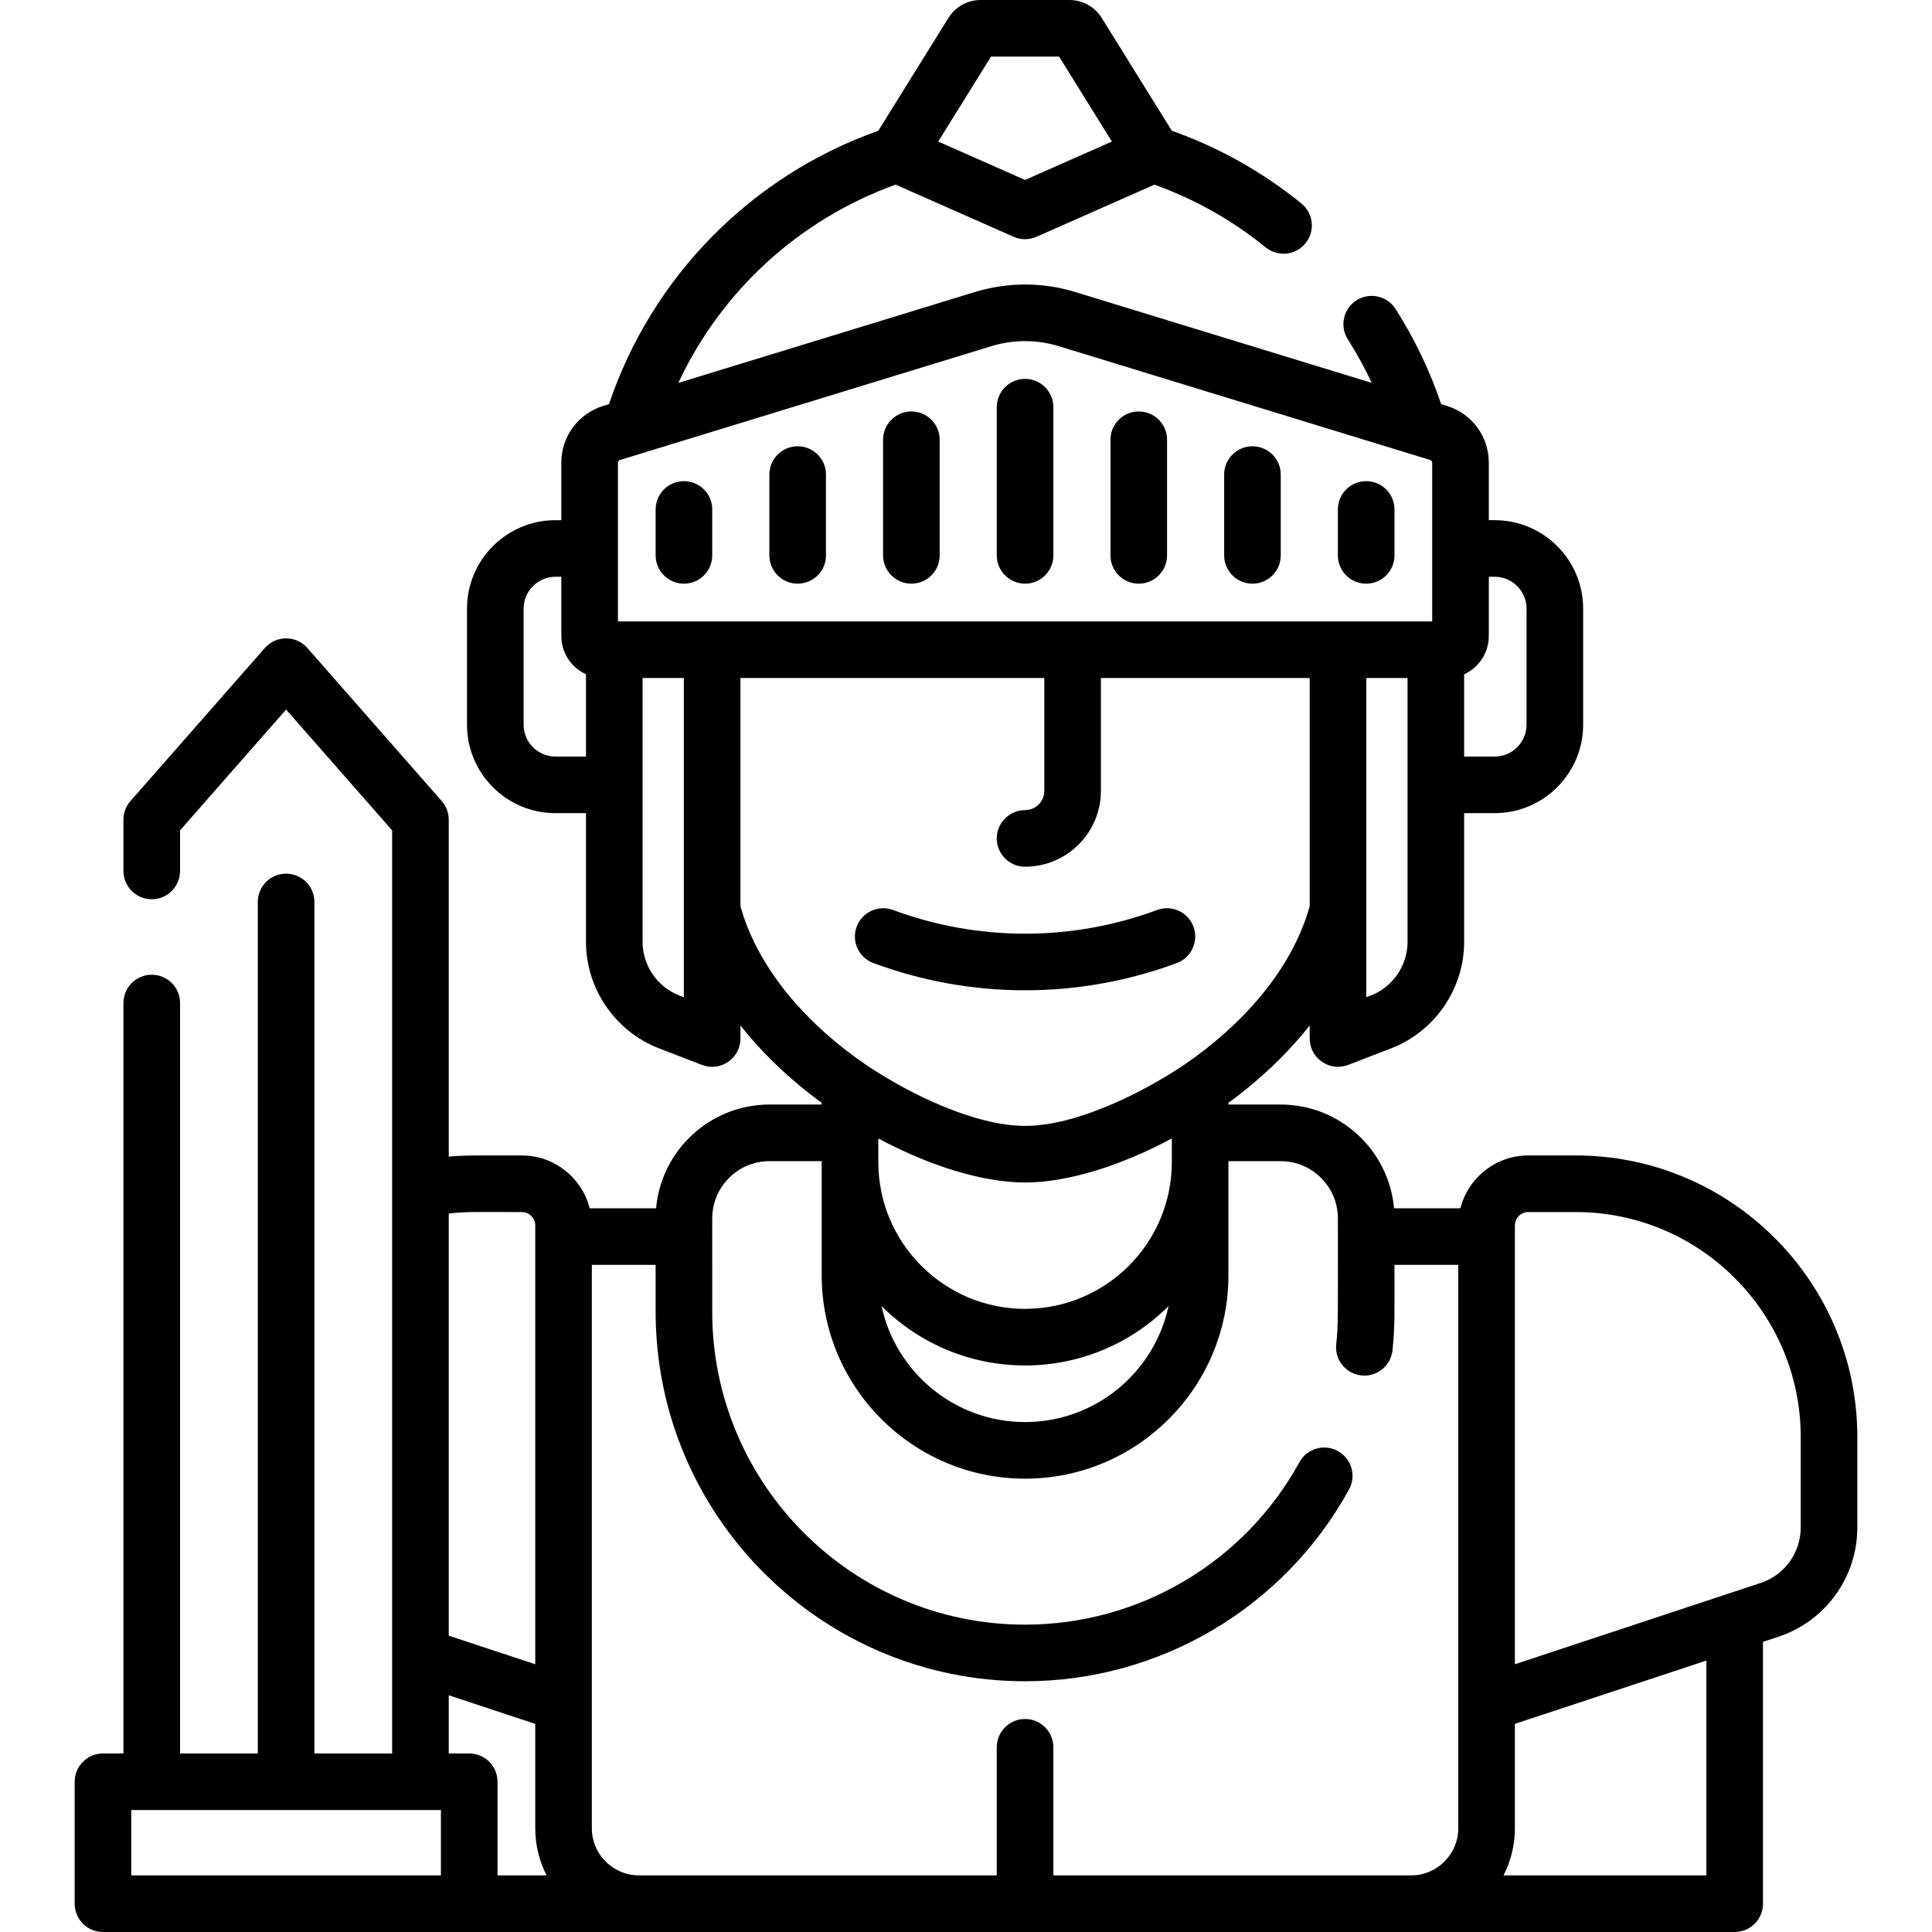 <svg id="Capa_1" enable-background="new 0 0 512 512" height="512" viewBox="0 0 512 512" width="512" xmlns="http://www.w3.org/2000/svg"><path d="m181.253 154.679c4.142 0 7.5-3.358 7.5-7.5v-12.17c0-4.142-3.358-7.5-7.5-7.5s-7.5 3.358-7.5 7.5v12.17c0 4.142 3.358 7.5 7.5 7.5z"/><path d="m211.393 154.679c4.142 0 7.5-3.358 7.5-7.5v-21.41c0-4.142-3.358-7.5-7.5-7.5s-7.5 3.358-7.5 7.5v21.41c0 4.142 3.358 7.5 7.5 7.5z"/><path d="m241.523 154.679c4.142 0 7.5-3.358 7.5-7.5v-30.64c0-4.142-3.358-7.5-7.5-7.5s-7.5 3.358-7.5 7.5v30.64c0 4.142 3.358 7.5 7.5 7.5z"/><path d="m271.653 154.679c4.143 0 7.5-3.358 7.5-7.5v-39.27c0-4.142-3.357-7.5-7.5-7.5s-7.5 3.358-7.5 7.5v39.27c0 4.142 3.357 7.5 7.5 7.5z"/><path d="m301.783 154.679c4.143 0 7.5-3.358 7.5-7.5v-30.64c0-4.142-3.357-7.5-7.5-7.5s-7.5 3.358-7.5 7.5v30.64c0 4.142 3.357 7.5 7.5 7.5z"/><path d="m331.913 154.679c4.143 0 7.5-3.358 7.5-7.5v-21.41c0-4.142-3.357-7.5-7.5-7.5s-7.5 3.358-7.5 7.5v21.41c0 4.142 3.357 7.5 7.5 7.5z"/><path d="m362.053 154.679c4.143 0 7.5-3.358 7.5-7.5v-12.17c0-4.142-3.357-7.5-7.5-7.5s-7.5 3.358-7.5 7.5v12.17c0 4.142 3.358 7.5 7.5 7.5z"/><path d="m311.858 255.221c3.884-1.441 5.863-5.757 4.422-9.641s-5.756-5.866-9.641-4.422c-22.561 8.373-47.411 8.373-69.973 0-3.884-1.441-8.2.539-9.641 4.422s.539 8.2 4.422 9.641c25.928 9.622 54.484 9.623 80.411 0z"/><path d="m27.289 512h432.421c4.143 0 7.5-3.358 7.5-7.5v-69.394l4.056-1.341c12.527-4.142 20.944-15.789 20.944-28.983v-23.966c0-41.14-33.47-74.609-74.609-74.609h-12.583c-8.661 0-15.955 5.964-17.992 14h-17.591c-1.36-15.388-14.321-27.495-30.056-27.495h-13.834v-.456c8.443-6.176 15.69-13.099 21.536-20.503v3.458c0 5.271 5.303 8.887 10.198 6.998l11.387-4.391c11.573-4.462 19.349-15.794 19.349-28.197v-34.128h8.094c12.925 0 23.439-10.515 23.439-23.439v-30.765c0-12.925-10.515-23.439-23.439-23.439h-1.561v-15.227c0-6.968-4.477-13.021-11.139-15.063l-1.486-.455c-2.988-8.85-7.043-17.318-12.083-25.223-2.227-3.493-6.864-4.518-10.355-2.292-3.493 2.227-4.52 6.863-2.293 10.356 2.363 3.707 4.477 7.555 6.332 11.521l-78.509-24.057c-8.742-2.679-17.982-2.679-26.725 0l-78.52 24.062c11.349-24.331 32.02-43.354 57.595-52.538l31.255 13.814c1.932.853 4.133.854 6.064 0l31.255-13.814c10.69 3.838 20.598 9.425 29.489 16.631 3.235 2.622 7.956 2.095 10.549-1.104 2.608-3.218 2.114-7.941-1.104-10.549-10.336-8.376-21.873-14.848-34.331-19.261l-18.565-29.882c-1.854-2.986-5.059-4.769-8.575-4.769h-23.499c-3.512 0-6.716 1.78-8.573 4.766l-18.57 29.884c-33.66 11.926-59.983 38.677-71.379 72.457l-1.485.455c-6.663 2.041-11.139 8.094-11.139 15.063v15.227h-1.561c-12.925 0-23.439 10.515-23.439 23.439v30.764c0 12.925 10.515 23.44 23.439 23.44h8.094v34.128c0 12.403 7.775 23.734 19.348 28.197l11.388 4.392c4.904 1.89 10.198-1.729 10.198-6.998v-3.457c5.846 7.403 13.092 14.326 21.535 20.501v.456h-13.833c-15.735 0-28.696 12.107-30.055 27.495h-17.591c-2.037-8.036-9.331-14-17.992-14-10.232 0-14.588-.126-19.366.306v-89.286c0-1.821-.663-3.58-1.864-4.948l-35.604-40.556c-2.98-3.395-8.282-3.406-11.272 0l-35.605 40.555c-1.201 1.369-1.864 3.127-1.864 4.948v13.584c0 4.142 3.358 7.5 7.5 7.5s7.5-3.358 7.5-7.5v-10.759l28.104-32.013 28.104 32.013v244.633h-20.603v-225.66c0-4.142-3.358-7.5-7.5-7.5s-7.5 3.358-7.5 7.5v225.66h-20.604v-198.873c0-4.142-3.358-7.5-7.5-7.5s-7.5 3.358-7.5 7.5v198.874h-5.424c-4.142 0-7.5 3.358-7.5 7.5v32.313c-.001 4.142 3.357 7.5 7.499 7.5zm235.342-497h18.044l13.991 22.516-23.013 10.171-23.014-10.171zm189.58 482h-53.76c1.923-3.752 3.009-8.002 3.009-12.5v-27.658l50.751-16.777zm-50.751-172.233c0-1.962 1.597-3.559 3.559-3.559h12.583c32.869 0 59.609 26.74 59.609 59.609v23.966c0 6.71-4.281 12.634-10.652 14.741-.101 0 2.845-.941-65.099 21.52 0-3.991 0-109.334 0-116.277zm-90.914-16.797c0 21.445-17.447 38.893-38.893 38.893s-38.893-17.447-38.893-38.893v-6.267c13.691 7.349 27.805 11.67 38.893 11.67s25.202-4.321 38.893-11.67zm-.859 38.146c-3.754 17.548-19.382 30.747-38.034 30.747-18.653 0-34.28-13.199-38.034-30.747 21.049 20.987 54.998 21.008 76.068 0zm63.328-96.493c0 6.247-3.916 11.954-9.745 14.201l-1.188.458c0-16.856 0-65.688 0-84.601h10.934c-.001 13.139-.001 53.417-.001 69.942zm23.094-96.772c4.653 0 8.439 3.786 8.439 8.439v30.765c0 4.653-3.786 8.439-8.439 8.439h-8.094v-21.809c3.409-1.554 5.93-4.787 6.441-8.706.133-1.064.092-.069.092-17.128zm-133.424-61.1c5.865-1.798 12.068-1.798 17.936 0 7.818 2.396 87.033 26.67 98.395 30.152.319.098.533.388.533.721v42.057c-10.762 0-205.747 0-215.791 0 0-13.697 0-26.228 0-42.057 0-.333.214-.624.533-.721 1.974-.605 92.57-28.367 98.394-30.152zm-115.488 108.744c-4.653 0-8.439-3.786-8.439-8.44v-30.764c0-4.653 3.786-8.439 8.439-8.439h1.561c0 16.941-.073 16.449.22 17.903.705 3.493 3.067 6.449 6.314 7.931v21.809zm32.838 63.329c-5.828-2.248-9.744-7.955-9.744-14.202 0-16.31 0-56.78 0-69.941h10.934v84.602zm16.19-23.653v-60.49h80.523v29.913c0 2.81-2.286 5.096-5.096 5.096-4.143 0-7.5 3.358-7.5 7.5s3.357 7.5 7.5 7.5c11.081 0 20.096-9.015 20.096-20.096v-29.913h55.333v60.488c-4.824 17.209-18.329 31.805-33.203 41.97-11.419 7.668-28.766 16.233-42.226 16.233-13.428 0-30.857-8.573-42.214-16.224-14.823-10.137-28.372-24.71-33.213-41.977zm-7.472 82.715c0-8.367 6.807-15.173 15.173-15.173h13.833v30.257c0 29.716 24.176 53.893 53.893 53.893s53.893-24.176 53.893-53.893c0-11.844 0-19.35 0-30.257h13.834c8.367 0 15.174 6.807 15.174 15.173 0 27.324.113 27.992-.443 33.389-.425 4.12 2.571 7.805 6.691 8.229 4.13.425 7.805-2.572 8.229-6.691.66-6.394.522-9.965.522-22.605h16.906v149.292c0 6.893-5.607 12.5-12.5 12.5h-94.807v-33.95c0-4.142-3.357-7.5-7.5-7.5s-7.5 3.358-7.5 7.5v33.95h-94.806c-6.893 0-12.5-5.607-12.5-12.5 0-20.008 0-132.669 0-149.292h16.906v12.442c0 53.982 43.917 97.9 97.9 97.9 35.737 0 68.637-19.476 85.858-50.826 1.994-3.63.668-8.19-2.962-10.184-3.63-1.995-8.19-.667-10.185 2.962-14.587 26.553-42.448 43.048-72.712 43.048-45.711 0-82.9-37.189-82.9-82.9.003-8.253.003-16.513.003-24.764zm-50.465-1.678c1.962 0 3.559 1.596 3.559 3.559v116.277l-22.925-7.578v-111.876c4.76-.538 7.586-.382 19.366-.382zm-19.366 128.056 22.925 7.578v27.658c0 4.498 1.086 8.748 3.009 12.5h-13.009v-24.813c0-4.142-3.358-7.5-7.5-7.5h-5.425zm-2.075 30.423v17.313h-82.058v-17.313z"/></svg>